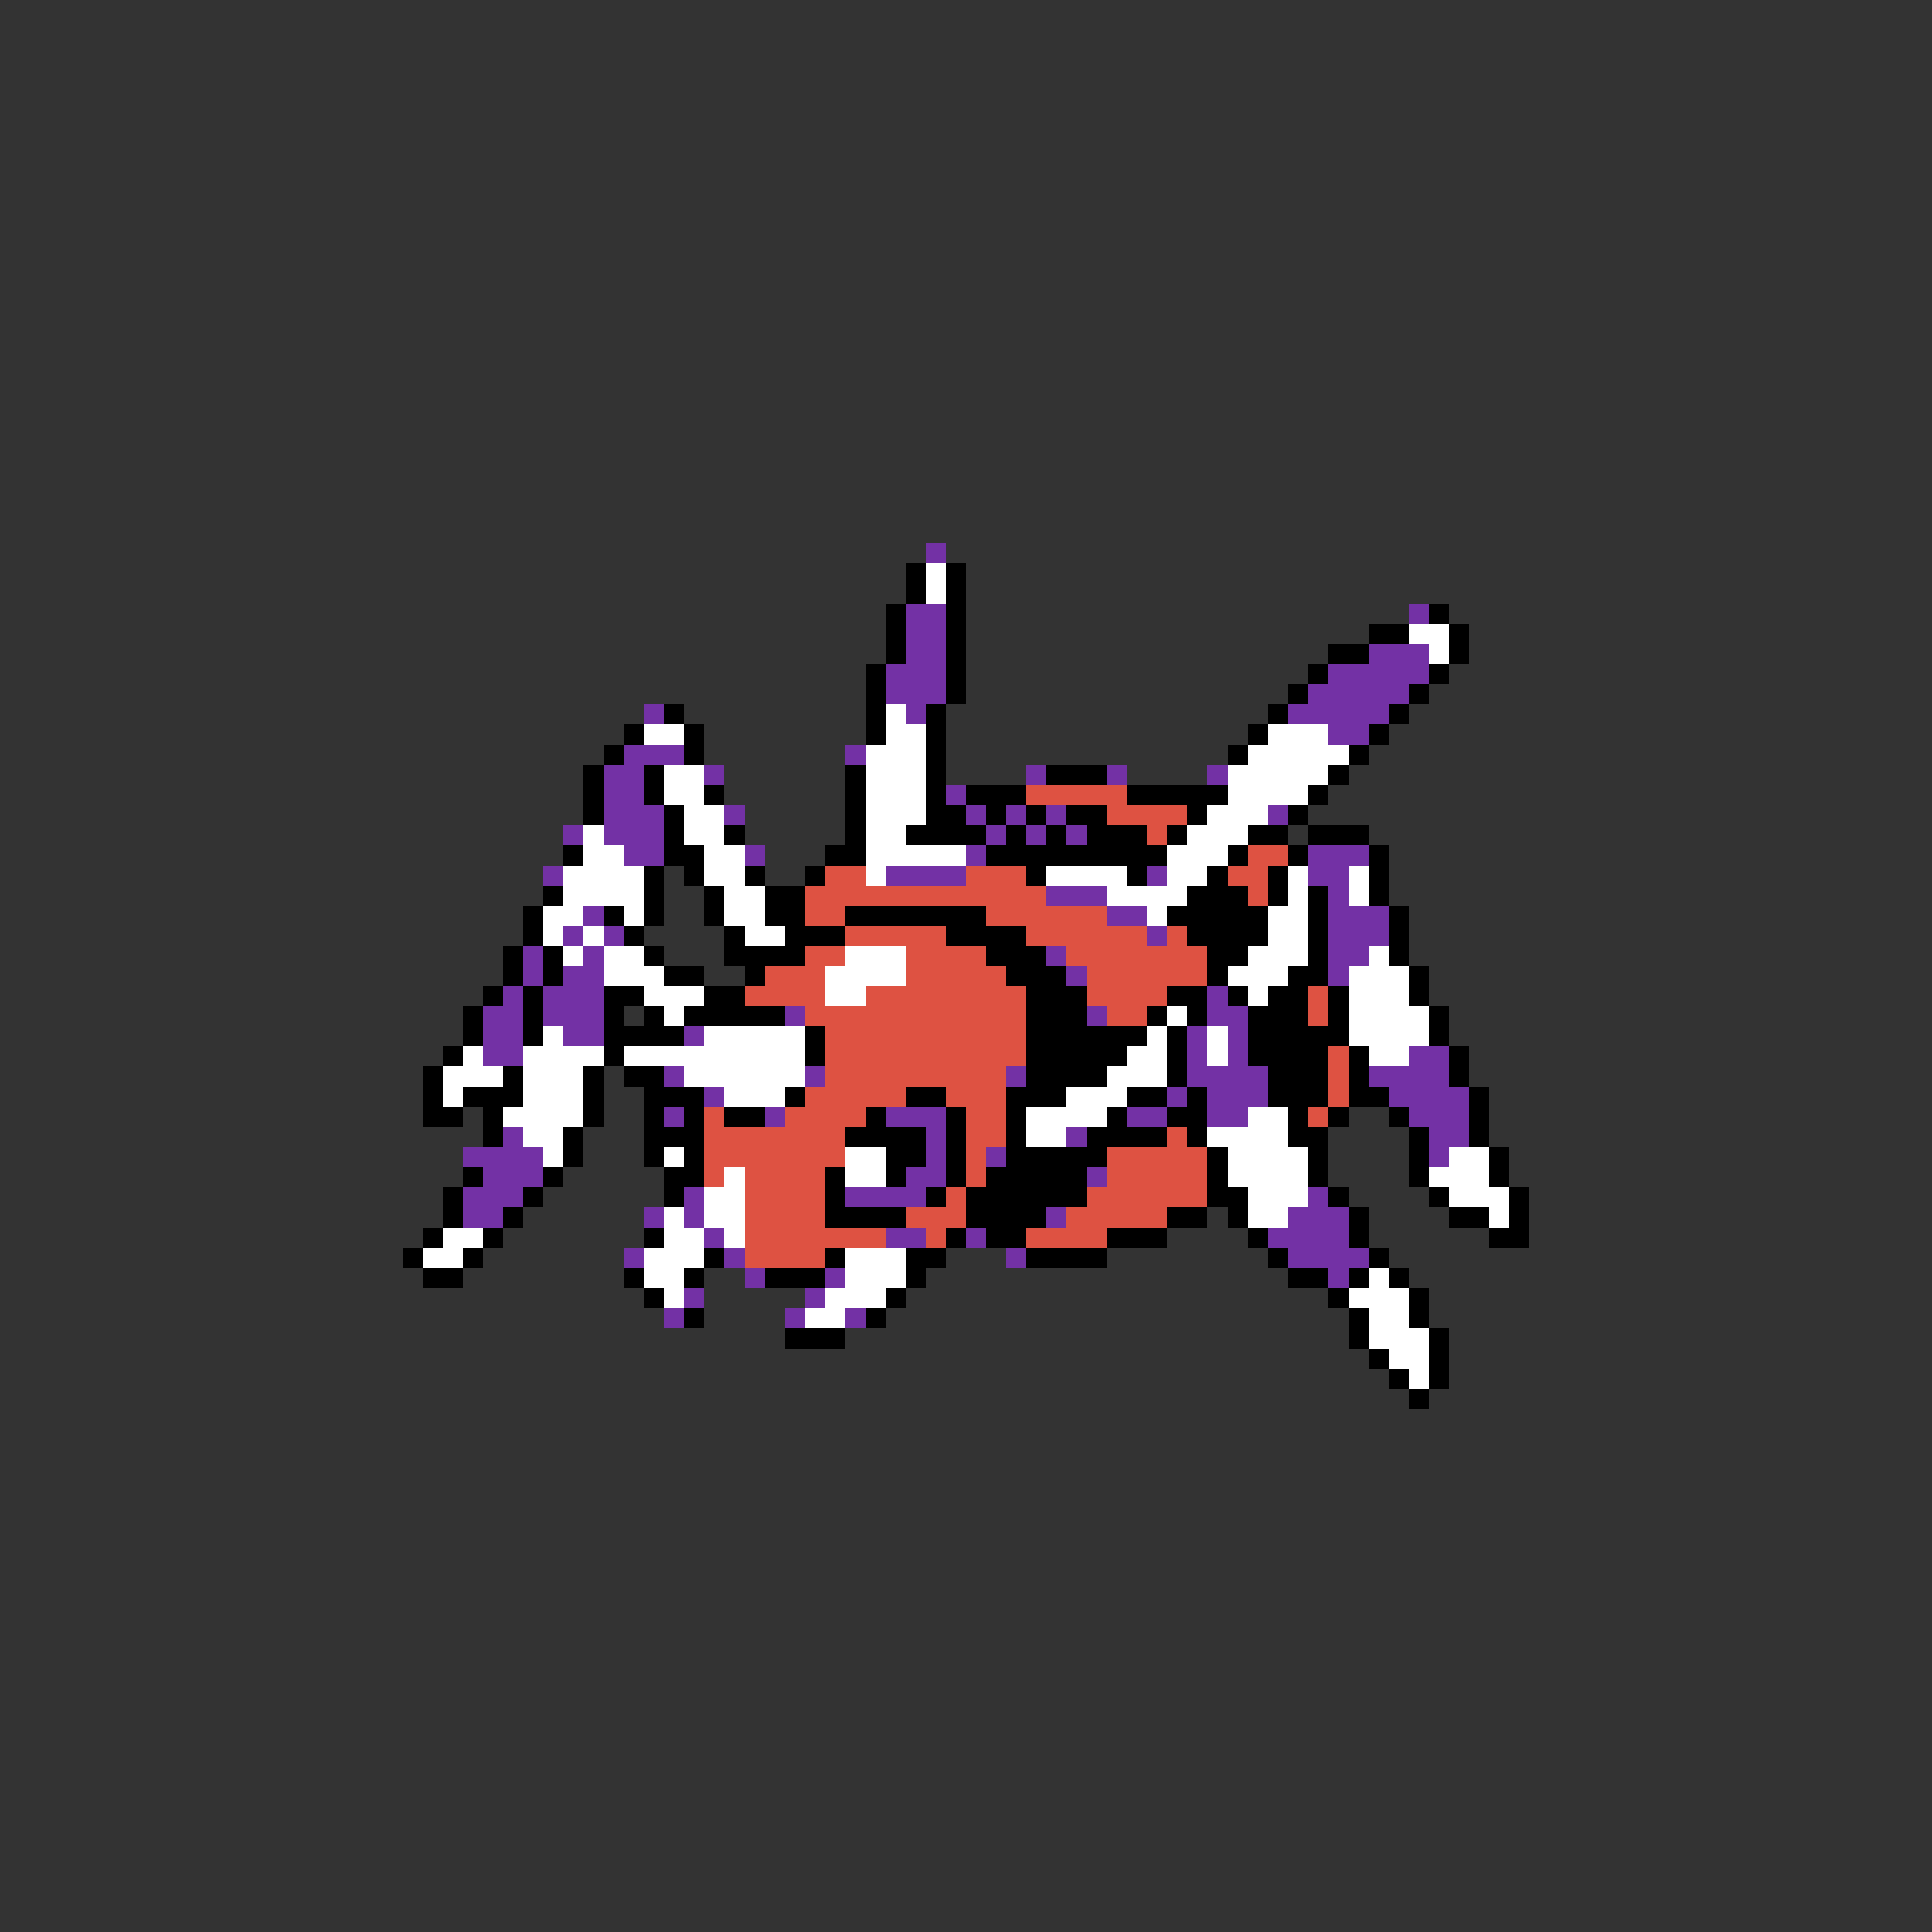 <svg xmlns="http://www.w3.org/2000/svg" viewBox="0 -0.5 96 96" shape-rendering="crispEdges">
<rect x="0" y="-0.5" width="96" height="96" fill="#333333" stroke="none"/>
<path stroke="#7331a5" d="M46 27h1M45 30h2M70 30h1M45 31h2M45 32h2M68 32h3M44 33h3M66 33h5M44 34h3M65 34h5M32 35h1M45 35h1M64 35h5M66 36h2M31 37h3M42 37h1M30 38h2M35 38h1M51 38h1M55 38h1M60 38h1M30 39h2M47 39h1M30 40h3M36 40h1M48 40h1M50 40h1M52 40h1M63 40h1M28 41h1M30 41h3M49 41h1M51 41h1M53 41h1M31 42h2M37 42h1M48 42h1M65 42h3M27 43h1M44 43h4M57 43h1M65 43h2M52 44h3M66 44h1M29 45h1M55 45h2M66 45h3M28 46h1M30 46h1M57 46h1M66 46h3M26 47h1M29 47h1M52 47h1M66 47h2M26 48h1M28 48h2M53 48h1M66 48h1M25 49h1M27 49h3M60 49h1M24 50h2M27 50h3M39 50h1M54 50h1M60 50h2M24 51h2M28 51h2M34 51h1M59 51h1M61 51h1M24 52h2M59 52h1M61 52h1M70 52h2M33 53h1M40 53h1M50 53h1M59 53h4M68 53h4M35 54h1M58 54h1M60 54h3M69 54h4M33 55h1M38 55h1M44 55h3M56 55h2M60 55h2M70 55h3M25 56h1M46 56h1M53 56h1M71 56h2M23 57h4M46 57h1M49 57h1M71 57h1M24 58h3M45 58h2M54 58h1M23 59h3M34 59h1M42 59h4M65 59h1M23 60h2M32 60h1M34 60h1M52 60h1M64 60h3M35 61h1M44 61h2M48 61h1M63 61h4M31 62h1M36 62h1M50 62h1M64 62h4M37 63h1M41 63h1M66 63h1M34 64h1M40 64h1M33 65h1M39 65h1M42 65h1" />
<path stroke="#000000" d="M45 28h1M47 28h1M45 29h1M47 29h1M44 30h1M47 30h1M71 30h1M44 31h1M47 31h1M68 31h2M72 31h1M44 32h1M47 32h1M66 32h2M72 32h1M43 33h1M47 33h1M65 33h1M71 33h1M43 34h1M47 34h1M64 34h1M70 34h1M33 35h1M43 35h1M46 35h1M63 35h1M69 35h1M31 36h1M34 36h1M43 36h1M46 36h1M62 36h1M68 36h1M30 37h1M34 37h1M46 37h1M61 37h1M67 37h1M29 38h1M32 38h1M42 38h1M46 38h1M52 38h3M66 38h1M29 39h1M32 39h1M35 39h1M42 39h1M46 39h1M48 39h3M56 39h5M65 39h1M29 40h1M33 40h1M42 40h1M46 40h2M49 40h1M51 40h1M53 40h2M59 40h1M64 40h1M33 41h1M36 41h1M42 41h1M45 41h4M50 41h1M52 41h1M54 41h3M58 41h1M62 41h2M65 41h3M28 42h1M33 42h2M41 42h2M49 42h9M61 42h1M64 42h1M68 42h1M32 43h1M34 43h1M37 43h1M40 43h1M51 43h1M56 43h1M60 43h1M63 43h1M68 43h1M27 44h1M32 44h1M35 44h1M38 44h2M59 44h3M63 44h1M65 44h1M68 44h1M26 45h1M30 45h1M32 45h1M35 45h1M38 45h2M42 45h7M58 45h5M65 45h1M69 45h1M26 46h1M31 46h1M36 46h1M39 46h3M47 46h4M59 46h4M65 46h1M69 46h1M25 47h1M27 47h1M32 47h1M36 47h4M49 47h3M60 47h2M65 47h1M69 47h1M25 48h1M27 48h1M33 48h2M37 48h1M50 48h3M60 48h1M64 48h2M70 48h1M24 49h1M26 49h1M30 49h2M35 49h2M51 49h3M58 49h2M61 49h1M63 49h2M66 49h1M70 49h1M23 50h1M26 50h1M30 50h1M32 50h1M34 50h5M51 50h3M57 50h1M59 50h1M62 50h3M66 50h1M71 50h1M23 51h1M26 51h1M30 51h4M40 51h1M51 51h6M58 51h1M62 51h5M71 51h1M22 52h1M30 52h1M40 52h1M51 52h5M58 52h1M62 52h4M67 52h1M72 52h1M21 53h1M25 53h1M29 53h1M31 53h2M51 53h4M58 53h1M63 53h3M67 53h1M72 53h1M21 54h1M23 54h3M29 54h1M32 54h3M39 54h1M45 54h2M50 54h3M56 54h2M59 54h1M63 54h3M67 54h2M73 54h1M21 55h2M24 55h1M29 55h1M32 55h1M34 55h1M36 55h2M43 55h1M47 55h1M50 55h1M55 55h1M58 55h2M64 55h1M66 55h1M69 55h1M73 55h1M24 56h1M28 56h1M32 56h3M42 56h4M47 56h1M50 56h1M54 56h4M59 56h1M64 56h2M70 56h1M73 56h1M28 57h1M32 57h1M34 57h1M44 57h2M47 57h1M50 57h5M60 57h1M65 57h1M70 57h1M74 57h1M23 58h1M27 58h1M33 58h2M41 58h1M44 58h1M47 58h1M49 58h5M60 58h1M65 58h1M70 58h1M74 58h1M22 59h1M26 59h1M33 59h1M41 59h1M46 59h1M48 59h6M60 59h2M66 59h1M71 59h1M75 59h1M22 60h1M25 60h1M41 60h4M48 60h4M58 60h2M61 60h1M67 60h1M72 60h2M75 60h1M21 61h1M24 61h1M32 61h1M47 61h1M49 61h2M55 61h3M62 61h1M67 61h1M74 61h2M20 62h1M23 62h1M35 62h1M41 62h1M45 62h2M51 62h4M63 62h1M68 62h1M21 63h2M31 63h1M34 63h1M38 63h3M45 63h1M64 63h2M67 63h1M69 63h1M32 64h1M44 64h1M66 64h1M70 64h1M34 65h1M43 65h1M67 65h1M70 65h1M39 66h3M67 66h1M71 66h1M68 67h1M71 67h1M69 68h1M71 68h1M70 69h1" />
<path stroke="#ffffff" d="M46 28h1M46 29h1M70 31h2M71 32h1M44 35h1M32 36h2M44 36h2M63 36h3M43 37h3M62 37h5M33 38h2M43 38h3M61 38h5M33 39h2M43 39h3M61 39h4M34 40h2M43 40h3M60 40h3M29 41h1M34 41h2M43 41h2M59 41h3M29 42h2M35 42h2M43 42h5M58 42h3M28 43h4M35 43h2M43 43h1M52 43h4M58 43h2M64 43h1M67 43h1M28 44h4M36 44h2M55 44h4M64 44h1M67 44h1M27 45h2M31 45h1M36 45h2M57 45h1M63 45h2M27 46h1M29 46h1M37 46h2M63 46h2M28 47h1M30 47h2M42 47h3M62 47h3M68 47h1M30 48h3M41 48h4M61 48h3M67 48h3M32 49h3M41 49h2M62 49h1M67 49h3M33 50h1M58 50h1M67 50h4M27 51h1M35 51h5M57 51h1M60 51h1M67 51h4M23 52h1M26 52h4M31 52h9M56 52h2M60 52h1M68 52h2M22 53h3M26 53h3M34 53h6M55 53h3M22 54h1M26 54h3M36 54h3M53 54h3M25 55h4M51 55h4M62 55h2M26 56h2M51 56h2M60 56h4M27 57h1M33 57h1M42 57h2M61 57h4M72 57h2M36 58h1M42 58h2M61 58h4M71 58h3M35 59h2M62 59h3M72 59h3M33 60h1M35 60h2M62 60h2M74 60h1M22 61h2M33 61h2M36 61h1M21 62h2M32 62h3M42 62h3M32 63h2M42 63h3M68 63h1M33 64h1M41 64h3M67 64h3M40 65h2M68 65h2M68 66h3M69 67h2M70 68h1" />
<path stroke="#de5242" d="M51 39h5M55 40h4M57 41h1M62 42h2M41 43h2M48 43h3M61 43h2M40 44h12M62 44h1M40 45h2M49 45h6M42 46h5M51 46h6M58 46h1M40 47h2M45 47h4M53 47h7M38 48h3M45 48h5M54 48h6M37 49h4M43 49h8M54 49h4M65 49h1M40 50h11M55 50h2M65 50h1M41 51h10M41 52h10M66 52h1M41 53h9M66 53h1M40 54h5M47 54h3M66 54h1M35 55h1M39 55h4M48 55h2M65 55h1M35 56h7M48 56h2M58 56h1M35 57h7M48 57h1M55 57h5M35 58h1M37 58h4M48 58h1M55 58h5M37 59h4M47 59h1M54 59h6M37 60h4M45 60h3M53 60h5M37 61h7M46 61h1M51 61h4M37 62h4" />
</svg>